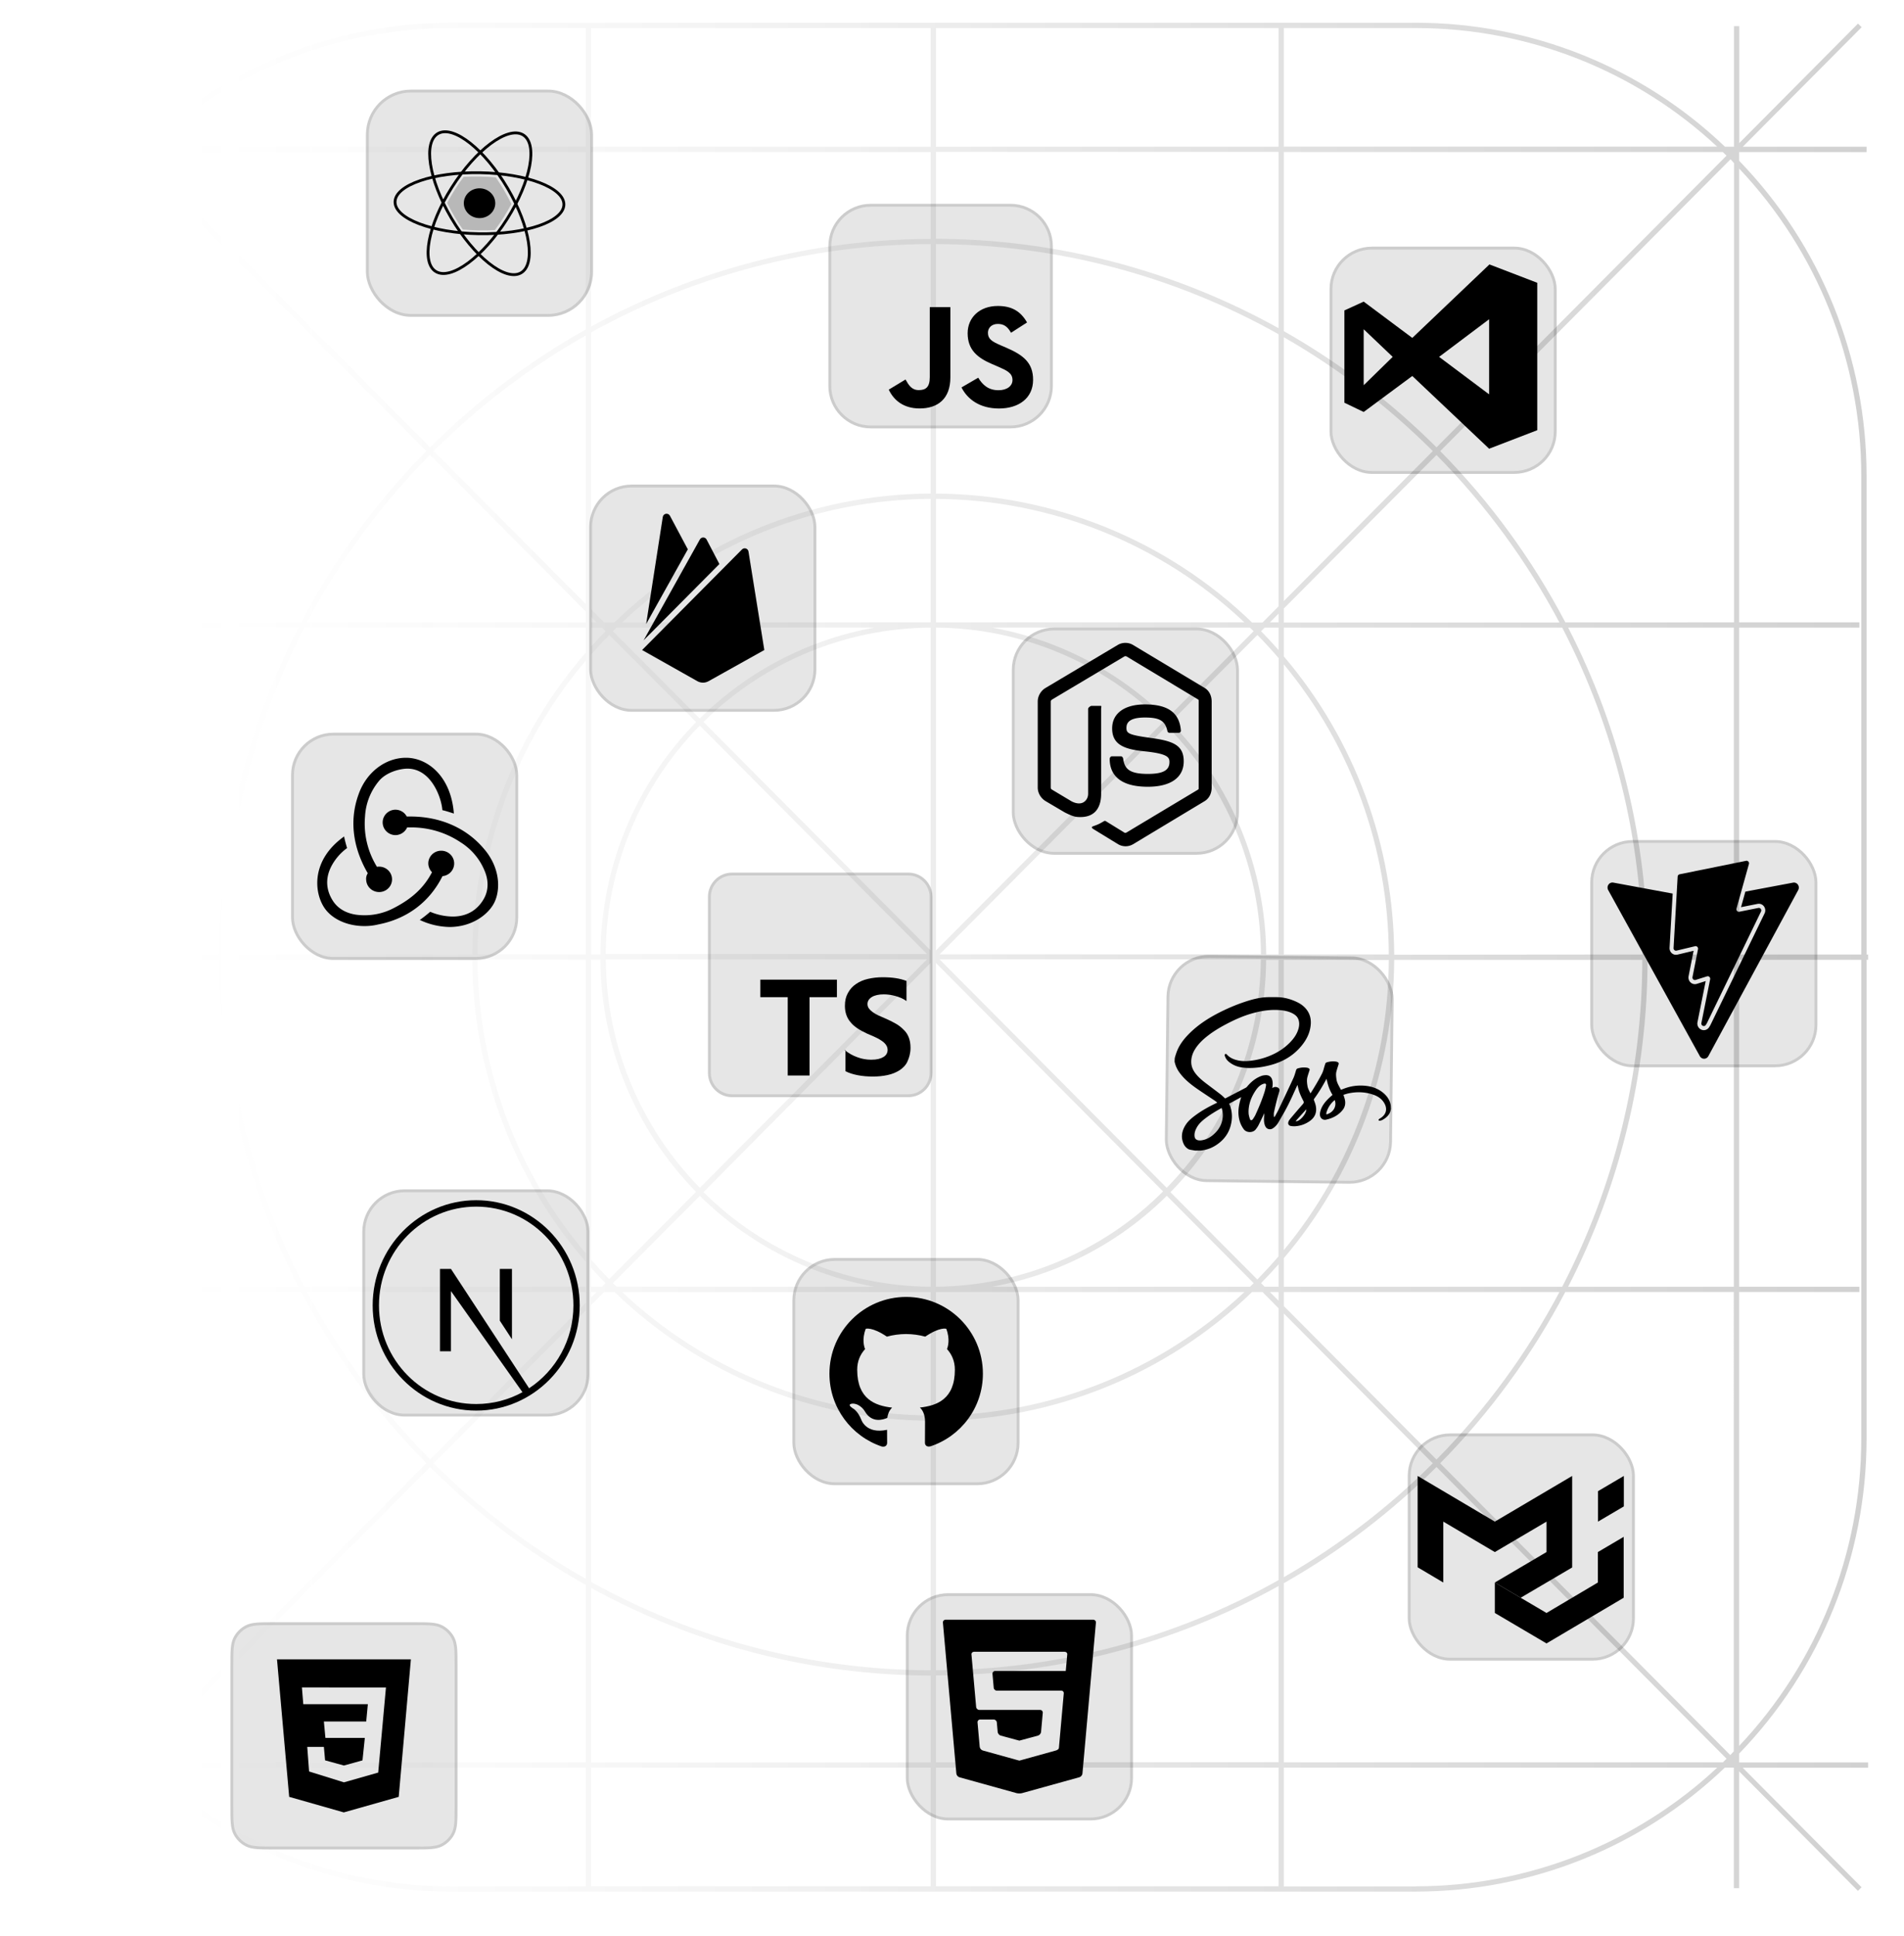 <?xml version="1.0" encoding="UTF-8" standalone="no"?>
<!-- Created with Inkscape (http://www.inkscape.org/) -->

<svg
   width="179.343mm"
   height="182.292mm"
   viewBox="0 0 179.343 182.292"
   version="1.1"
   id="svg1"
   xml:space="preserve"
   xmlns:xlink="http://www.w3.org/1999/xlink"
   xmlns="http://www.w3.org/2000/svg"
   xmlns:svg="http://www.w3.org/2000/svg"><defs
     id="defs1"><linearGradient
       id="linearGradient28"><stop
         style="stop-color:#808080;stop-opacity:0;"
         offset="0"
         id="stop30" /><stop
         style="stop-color:#000000;stop-opacity:0.5;"
         offset="0.5"
         id="stop32" /><stop
         style="stop-color:#000000;stop-opacity:1;"
         offset="1"
         id="stop29" /></linearGradient><filter
       id="filter0_b_415_11747-0"
       x="50.04"
       y="537.389"
       width="144.429"
       height="144.429"
       filterUnits="userSpaceOnUse"
       color-interpolation-filters="sRGB"><feFlood
         flood-opacity="0"
         result="BackgroundImageFix"
         id="feFlood28-8" /><feGaussianBlur
         in="BackgroundImageFix"
         stdDeviation="15.944"
         id="feGaussianBlur28-4" /><feComposite
         in2="SourceAlpha"
         operator="in"
         result="effect1_backgroundBlur_415_11747"
         id="feComposite28-0" /><feBlend
         mode="normal"
         in="SourceGraphic"
         in2="effect1_backgroundBlur_415_11747"
         result="shape"
         id="feBlend28-4" /></filter><filter
       id="filter1_b_415_11747-6"
       x="262.587"
       y="33.418"
       width="143.491"
       height="143.492"
       filterUnits="userSpaceOnUse"
       color-interpolation-filters="sRGB"><feFlood
         flood-opacity="0"
         result="BackgroundImageFix"
         id="feFlood29-4" /><feGaussianBlur
         in="BackgroundImageFix"
         stdDeviation="15.944"
         id="feGaussianBlur29-6" /><feComposite
         in2="SourceAlpha"
         operator="in"
         result="effect1_backgroundBlur_415_11747"
         id="feComposite29-4" /><feBlend
         mode="normal"
         in="SourceGraphic"
         in2="effect1_backgroundBlur_415_11747"
         result="shape"
         id="feBlend29-3" /></filter><filter
       id="filter2_b_415_11747-8"
       x="98.214"
       y="-7.158"
       width="144.429"
       height="144.429"
       filterUnits="userSpaceOnUse"
       color-interpolation-filters="sRGB"><feFlood
         flood-opacity="0"
         result="BackgroundImageFix"
         id="feFlood30-4" /><feGaussianBlur
         in="BackgroundImageFix"
         stdDeviation="15.944"
         id="feGaussianBlur30-0" /><feComposite
         in2="SourceAlpha"
         operator="in"
         result="effect1_backgroundBlur_415_11747"
         id="feComposite30-0" /><feBlend
         mode="normal"
         in="SourceGraphic"
         in2="effect1_backgroundBlur_415_11747"
         result="shape"
         id="feBlend30-9" /></filter><filter
       id="filter3_b_415_11747-3"
       x="155.816"
       y="52.441"
       width="29.084"
       height="25.382"
       filterUnits="userSpaceOnUse"
       color-interpolation-filters="sRGB"><feFlood
         flood-opacity="0"
         result="BackgroundImageFix"
         id="feFlood31-7" /><feGaussianBlur
         in="BackgroundImageFix"
         stdDeviation="1.565"
         id="feGaussianBlur31-5" /><feComposite
         in2="SourceAlpha"
         operator="in"
         result="effect1_backgroundBlur_415_11747"
         id="feComposite31-7" /><feBlend
         mode="normal"
         in="SourceGraphic"
         in2="effect1_backgroundBlur_415_11747"
         result="shape"
         id="feBlend31-2" /></filter><filter
       id="filter4_b_415_11747-9"
       x="382.2"
       y="300.273"
       width="145.005"
       height="145.006"
       filterUnits="userSpaceOnUse"
       color-interpolation-filters="sRGB"><feFlood
         flood-opacity="0"
         result="BackgroundImageFix"
         id="feFlood32-7" /><feGaussianBlur
         in="BackgroundImageFix"
         stdDeviation="15.944"
         id="feGaussianBlur32-5" /><feComposite
         in2="SourceAlpha"
         operator="in"
         result="effect1_backgroundBlur_415_11747"
         id="feComposite32-6" /><feBlend
         mode="normal"
         in="SourceGraphic"
         in2="effect1_backgroundBlur_415_11747"
         result="shape"
         id="feBlend32-5" /></filter><filter
       id="filter5_b_415_11747-3"
       x="177.588"
       y="133.175"
       width="144.429"
       height="144.429"
       filterUnits="userSpaceOnUse"
       color-interpolation-filters="sRGB"><feFlood
         flood-opacity="0"
         result="BackgroundImageFix"
         id="feFlood33-0" /><feGaussianBlur
         in="BackgroundImageFix"
         stdDeviation="15.944"
         id="feGaussianBlur33-4" /><feComposite
         in2="SourceAlpha"
         operator="in"
         result="effect1_backgroundBlur_415_11747"
         id="feComposite33-85" /><feBlend
         mode="normal"
         in="SourceGraphic"
         in2="effect1_backgroundBlur_415_11747"
         result="shape"
         id="feBlend33-5" /></filter><filter
       id="filter6_b_415_11747-5"
       x="327.796"
       y="183.97"
       width="144.429"
       height="144.429"
       filterUnits="userSpaceOnUse"
       color-interpolation-filters="sRGB"><feFlood
         flood-opacity="0"
         result="BackgroundImageFix"
         id="feFlood34-4" /><feGaussianBlur
         in="BackgroundImageFix"
         stdDeviation="15.944"
         id="feGaussianBlur34-21" /><feComposite
         in2="SourceAlpha"
         operator="in"
         result="effect1_backgroundBlur_415_11747"
         id="feComposite34-9" /><feBlend
         mode="normal"
         in="SourceGraphic"
         in2="effect1_backgroundBlur_415_11747"
         result="shape"
         id="feBlend34-2" /></filter><filter
       id="filter7_b_415_11747-45"
       x="219.791"
       y="271.039"
       width="143.491"
       height="143.492"
       filterUnits="userSpaceOnUse"
       color-interpolation-filters="sRGB"><feFlood
         flood-opacity="0"
         result="BackgroundImageFix"
         id="feFlood35-86" /><feGaussianBlur
         in="BackgroundImageFix"
         stdDeviation="15.944"
         id="feGaussianBlur35-2" /><feComposite
         in2="SourceAlpha"
         operator="in"
         result="effect1_backgroundBlur_415_11747"
         id="feComposite35-5" /><feBlend
         mode="normal"
         in="SourceGraphic"
         in2="effect1_backgroundBlur_415_11747"
         result="shape"
         id="feBlend35-1" /></filter><filter
       id="filter8_b_415_11747-3"
       x="249.802"
       y="407.966"
       width="144.429"
       height="144.429"
       filterUnits="userSpaceOnUse"
       color-interpolation-filters="sRGB"><feFlood
         flood-opacity="0"
         result="BackgroundImageFix"
         id="feFlood36-9" /><feGaussianBlur
         in="BackgroundImageFix"
         stdDeviation="15.944"
         id="feGaussianBlur36-7" /><feComposite
         in2="SourceAlpha"
         operator="in"
         result="effect1_backgroundBlur_415_11747"
         id="feComposite36-3" /><feBlend
         mode="normal"
         in="SourceGraphic"
         in2="effect1_backgroundBlur_415_11747"
         result="shape"
         id="feBlend36-7" /></filter><filter
       id="filter9_b_415_11747-5"
       x="96.931"
       y="383.582"
       width="144.429"
       height="144.429"
       filterUnits="userSpaceOnUse"
       color-interpolation-filters="sRGB"><feFlood
         flood-opacity="0"
         result="BackgroundImageFix"
         id="feFlood37-0" /><feGaussianBlur
         in="BackgroundImageFix"
         stdDeviation="15.944"
         id="feGaussianBlur37-2" /><feComposite
         in2="SourceAlpha"
         operator="in"
         result="effect1_backgroundBlur_415_11747"
         id="feComposite37-18" /><feBlend
         mode="normal"
         in="SourceGraphic"
         in2="effect1_backgroundBlur_415_11747"
         result="shape"
         id="feBlend37-7" /></filter><filter
       id="filter10_b_415_11747-1"
       x="71.61"
       y="221.333"
       width="144.429"
       height="144.429"
       filterUnits="userSpaceOnUse"
       color-interpolation-filters="sRGB"><feFlood
         flood-opacity="0"
         result="BackgroundImageFix"
         id="feFlood38-5" /><feGaussianBlur
         in="BackgroundImageFix"
         stdDeviation="15.944"
         id="feGaussianBlur38-5" /><feComposite
         in2="SourceAlpha"
         operator="in"
         result="effect1_backgroundBlur_415_11747"
         id="feComposite38-8" /><feBlend
         mode="normal"
         in="SourceGraphic"
         in2="effect1_backgroundBlur_415_11747"
         result="shape"
         id="feBlend38-5" /></filter><filter
       id="filter11_b_415_11747-6"
       x="290.131"
       y="527.073"
       width="144.429"
       height="144.429"
       filterUnits="userSpaceOnUse"
       color-interpolation-filters="sRGB"><feFlood
         flood-opacity="0"
         result="BackgroundImageFix"
         id="feFlood39-79" /><feGaussianBlur
         in="BackgroundImageFix"
         stdDeviation="15.944"
         id="feGaussianBlur39-4" /><feComposite
         in2="SourceAlpha"
         operator="in"
         result="effect1_backgroundBlur_415_11747"
         id="feComposite39-1" /><feBlend
         mode="normal"
         in="SourceGraphic"
         in2="effect1_backgroundBlur_415_11747"
         result="shape"
         id="feBlend39-6" /></filter><clipPath
       id="clip0_415_11747-9"><rect
         width="54.395"
         height="54.395"
         fill="#ffffff"
         transform="translate(95.056,582.407)"
         id="rect45-0"
         x="0"
         y="0" /></clipPath><clipPath
       id="clip2_415_11747-3"><rect
         width="54.549"
         height="54.549"
         fill="#ffffff"
         transform="translate(294.818,452.982)"
         id="rect47-2"
         x="0"
         y="0" /></clipPath><linearGradient
       xlink:href="#linearGradient28"
       id="linearGradient48"
       x1="0"
       y1="332.938"
       x2="663.999"
       y2="332.938"
       gradientUnits="userSpaceOnUse"
       spreadMethod="pad"
       gradientTransform="translate(65.342,216.772)" /></defs><g
     style="fill:none"
     id="g1"
     transform="matrix(0.265,0,0,0.265,0,1.894)"><g
       style="fill:none;stroke-width:1.002;stroke-dasharray:none"
       id="g7"><path
         opacity="0.2"
         d="M 663.459,504.085 V 333.877 h 0.54 v -1.879 h -0.54 V 161.791 C 663.449,120.049 647.205,79.947 618.163,49.966 v -3.088 h 45.296 V 44.986 H 619.475 L 661.709,2.521 660.422,1.234 618.201,43.699 V 2.148 h -1.878 v 42.838 h -3.192 C 583.581,16.738 544.283,0.963 503.404,0.938 H 160.042 C 119.18,0.976 79.903,16.75 50.366,44.986 H 47.162 V 2.148 H 45.296 V 43.66 L 3.075,1.195 1.789,2.482 44.009,44.947 H 2.677 V 46.826 H 45.296 v 3.14 C 16.25,79.945 0.006,120.048 0,161.791 v 342.294 c 0.006,41.742 16.25,81.845 45.296,111.824 v 3.14 H 2.677 v 1.879 H 43.971 L 1.75,663.393 3.037,664.68 45.258,622.215 v 41.513 h 1.866 v -42.839 h 3.204 c 29.547,28.245 68.84,44.02 109.715,44.048 h 343.362 c 40.866,-0.035 80.148,-15.809 109.689,-44.048 h 3.191 v 42.839 h 1.879 v -41.513 l 42.22,42.465 1.287,-1.287 -42.233,-42.465 h 44.562 v -1.879 h -45.836 v -3.14 c 29.035,-29.986 45.278,-70.084 45.296,-111.824 z m -1.879,0 c -0.003,40.577 -15.539,79.613 -43.417,109.096 V 451.904 h 42.748 v -1.866 H 618.163 V 333.877 h 43.417 z m -212.055,-54.047 -1.287,-1.287 c 2.136,-2.17 4.208,-4.401 6.215,-6.691 v 7.978 z m 4.928,1.879 v 3.076 l -3.062,-3.076 z m -244.38,-1.879 v -6.756 c 1.673,1.866 3.398,3.681 5.148,5.469 l -1.287,1.287 z m 1.995,1.879 -1.995,1.982 v -1.995 z m 1.866,-236.08 1.287,1.287 c -1.75,1.788 -3.475,3.616 -5.148,5.469 v -6.756 z m -3.861,-1.879 v -1.981 l 1.995,1.994 z m 244.38,1.879 v 7.978 c -2.007,-2.29 -4.079,-4.521 -6.215,-6.691 l 1.287,-1.287 z m -3.062,-1.879 3.062,-3.075 v 3.075 z m 3.062,118.027 h -4.401 c -0.195,-30.873 -12.386,-60.461 -33.997,-82.511 l 30.883,-31.012 c 2.574,2.634 5.088,5.366 7.541,8.197 z m 1.866,-103.1 c 24.002,29.009 37.192,65.449 37.318,103.1 h -37.318 z m -41.59,21.876 c 21.272,21.686 33.271,50.797 33.458,81.173 H 333.981 Z m -82.06,79.783 V 215.837 c 30.272,0.211 59.256,12.278 80.735,33.612 z m -1.879,0 -80.748,-81.185 c 21.503,-21.295 50.486,-33.327 80.748,-33.522 z m -1.287,1.287 H 215.272 c 0.194,-30.375 12.192,-59.483 33.457,-81.173 z m 0,1.879 -80.748,81.172 C 227.49,393.193 215.492,364.084 215.298,333.71 Z m 1.287,1.287 v 115.041 c -30.278,-0.212 -59.267,-12.284 -80.748,-33.624 z m 1.879,0 80.735,81.172 c -21.435,21.432 -50.425,33.594 -80.735,33.869 z m 1.287,-1.287 h 114.192 c -0.187,30.376 -12.186,59.487 -33.457,81.172 z M 445.587,217.124 414.704,248.149 C 397.752,231.332 376.09,220.063 352.589,215.837 h 91.686 z m -112.918,-3.166 v -43.842 c 40.782,0.2 79.967,15.874 109.637,43.855 z m -1.879,0 H 221.153 c 29.664,-27.989 68.853,-43.664 109.637,-43.855 z m -19.933,1.879 c -23.508,4.227 -45.179,15.495 -62.14,32.312 l -30.884,-31.025 1.287,-1.287 z m -94.311,2.574 30.884,31.012 c -21.621,22.043 -33.815,51.635 -33.998,82.511 h -3.333 V 225.437 c 2.072,-2.381 4.221,-4.71 6.447,-6.962 z m -8.338,113.523 H 169.77 c 0.144,-38.228 13.753,-75.183 38.438,-104.374 z m 0,1.879 V 438.187 C 183.523,408.996 169.914,372.041 169.77,333.813 Z m 1.865,0 h 3.333 c 0.181,30.872 12.375,60.461 33.998,82.498 l -30.884,31.025 c -2.226,-2.252 -4.375,-4.581 -6.434,-6.962 z m 7.799,114.938 30.883,-31.025 c 16.952,16.811 38.607,28.078 62.102,32.312 h -91.673 z m 112.918,3.166 v 43.855 c -40.784,-0.191 -79.973,-15.866 -109.637,-43.855 z m 1.879,0 h 109.637 c -29.67,27.981 -68.855,43.655 -109.637,43.855 z m 19.92,-1.879 c 23.51,-4.221 45.182,-15.49 62.14,-32.312 l 30.884,31.025 -1.287,1.287 z m 94.324,-2.573 -30.884,-31.026 c 21.614,-22.042 33.806,-51.627 33.998,-82.498 h 4.401 v 105.327 c -2.402,2.779 -4.907,5.511 -7.515,8.197 z m 9.406,-113.524 h 37.318 c -0.126,37.651 -13.316,74.091 -37.318,103.1 z m 39.235,-1.878 c -0.143,-38.862 -14.043,-76.418 -39.235,-106.009 v -10.217 h 98.957 c 18.627,35.888 28.392,75.714 28.477,116.148 z M 456.319,214.035 v -4.967 l 54.278,-54.548 c 17.383,17.606 32.101,37.656 43.688,59.515 z m 0,-7.618 V 112.66 c 19.358,11.092 37.163,24.695 52.953,40.457 z m -1.866,1.879 -5.7,5.739 h -3.719 C 414.881,184.857 374.627,168.446 332.669,168.225 V 79.588 c 42.663,0.094 84.591,11.116 121.784,32.017 z M 330.79,168.225 c -41.948,0.198 -82.201,16.581 -112.365,45.733 h -3.719 L 210.073,209.3 V 110.987 C 247.008,90.475 288.542,79.668 330.79,79.576 Z m -122.582,39.209 -54.047,-54.317 c 16.091,-16.05 34.27,-29.862 54.047,-41.062 z m 0,2.664 v 3.86 h -99.086 c 11.583,-21.862 26.302,-41.913 43.688,-59.515 z m 0,5.752 v 8.879 C 182.35,254.5 168.043,292.566 167.891,331.998 H 79.706 C 79.789,291.56 89.554,251.729 108.183,215.837 Z m -40.317,118.027 c 0.152,39.432 14.459,77.499 40.317,107.269 v 8.892 H 108.183 C 89.556,414.15 79.791,374.324 79.706,333.89 Z m 40.317,118.027 v 3.861 l -55.334,55.629 C 135.488,493.791 120.77,473.741 109.187,451.878 Z m 0,6.537 v 95.379 c -19.777,-11.2 -37.956,-25.012 -54.047,-41.062 z m 1.865,-1.879 4.633,-4.658 h 3.719 c 30.162,29.157 70.415,45.545 112.365,45.747 v 88.662 C 288.542,586.21 247.009,575.398 210.073,554.888 Z m 122.596,41.089 c 41.948,-0.201 82.2,-16.584 112.365,-45.734 h 3.719 l 5.7,5.739 v 96.615 c -37.194,20.898 -79.121,31.924 -121.784,32.029 z m 123.65,-38.116 52.953,53.236 c -15.796,15.755 -33.6,29.358 -52.953,40.457 z m 0,-2.651 v -4.967 h 97.966 c -11.587,21.86 -26.305,41.91 -43.688,59.515 z m 0,-6.846 v -10.14 c 25.192,-29.591 39.092,-67.146 39.235,-106.008 h 88.199 c -0.085,40.434 -9.85,80.26 -28.477,116.148 z m 129.3,-116.148 h 30.665 v 116.148 h -58.898 c 18.476,-35.938 28.153,-75.751 28.233,-116.161 z m 0,-1.879 c -0.078,-40.414 -9.755,-80.231 -28.233,-116.174 h 58.898 V 331.985 Z M 556.395,213.984 C 544.651,191.619 529.664,171.113 511.923,153.13 L 615.1,49.451 l 0.09,0.077 c 0.386,0.399 0.772,0.824 1.158,1.287 V 213.971 Z M 613.685,48.151 510.597,151.792 C 494.435,135.66 476.179,121.771 456.319,110.498 V 46.865 H 612.346 Z M 454.453,109.456 C 417.202,88.73 375.298,77.802 332.669,77.697 V 46.813 H 454.453 Z M 332.669,44.986 V 2.817 H 454.453 V 44.986 Z m -1.879,0 H 210.073 V 2.817 H 330.79 Z m 0,1.879 v 30.884 c -42.214,0.099 -83.726,10.812 -120.717,31.154 V 46.865 Z M 208.208,109.919 c -20.27,11.371 -38.888,25.464 -55.334,41.886 L 49.787,48.164 51.074,46.877 H 208.208 Z M 48.333,49.528 48.41,49.451 151.536,153.117 c -17.749,17.979 -32.74,38.486 -44.485,60.854 H 47.162 V 50.764 c 0.45,-0.412 0.772,-0.837 1.171,-1.235 z m 57.74,166.309 C 87.599,251.772 77.922,291.58 77.84,331.985 H 47.162 V 215.837 Z M 77.84,333.864 c 0.079,40.414 9.755,80.232 28.233,116.174 H 47.162 V 333.877 Z m 29.211,118.027 c 11.745,22.368 26.736,42.875 44.485,60.854 L 48.41,616.424 48.333,616.347 c -0.399,-0.399 -0.772,-0.824 -1.171,-1.287 V 451.904 Z M 49.774,617.724 152.861,514.083 c 16.45,16.423 35.066,30.519 55.334,41.899 v 63.054 H 51.112 Z M 210.073,557.025 c 36.991,20.341 78.503,31.055 120.717,31.153 v 30.884 H 210.073 Z m 120.717,63.864 v 42.169 H 210.073 v -42.169 z m 1.879,0 h 121.784 v 42.169 H 332.669 Z m 0,-1.878 v -30.884 c 42.629,-0.105 84.533,-11.033 121.784,-31.759 v 62.591 z m 123.65,-63.634 c 19.86,-11.273 38.116,-25.161 54.278,-41.294 l 103.088,103.641 -1.287,1.287 H 456.319 Z m 158.781,60.97 -0.09,0.077 -103.113,-103.666 c 17.742,-17.983 32.728,-38.489 44.473,-60.854 h 59.888 V 615.112 Z M 661.58,161.791 V 331.998 H 618.163 V 215.837 h 42.748 v -1.879 H 618.163 V 52.733 c 27.869,29.474 43.404,68.495 43.417,109.058 z M 610.39,44.947 H 456.319 V 2.817 h 47.085 C 543.114,2.846 581.34,17.913 610.39,44.986 Z M 160.003,2.778 h 48.205 V 44.947 H 53.069 C 82.121,17.89 120.341,2.838 160.042,2.817 Z M 1.866,504.085 V 161.791 C 1.874,121.212 17.414,82.176 45.296,52.694 V 213.932 H 2.574 v 1.905 H 45.296 V 331.985 H 2.419 v 1.879 H 45.296 V 450.038 H 2.574 v 1.879 H 45.296 V 613.156 C 17.42,583.68 1.88,544.654 1.866,504.085 Z M 53.069,620.928 H 208.208 v 42.169 H 160.042 C 120.331,663.055 82.109,647.975 53.069,620.889 Z M 503.456,663.097 H 456.319 V 620.889 H 610.39 c -29.052,27.071 -67.276,42.138 -106.986,42.169 z"
         fill="url(#paint0_radial_415_11747)"
         id="path1"
         style="fill:url(#linearGradient48);fill-opacity:1;fill-rule:nonzero;stroke-width:1.002;stroke-dasharray:none" /><g
         mask="url(#mask0_415_11747)"
         id="g28"
         style="stroke-width:1.002;stroke-dasharray:none"><g
           filter="url(#filter0_b_415_11747)"
           id="g3"
           style="stroke-width:1.002;stroke-dasharray:none;filter:url(#filter0_b_415_11747-0)"><path
             d="m 82.864,584.71 c 0,-5.128 0,-7.691 1.014,-9.643 0.854,-1.644 2.195,-2.985 3.839,-3.839 1.951,-1.014 4.515,-1.014 9.642,-1.014 h 49.788 c 5.128,0 7.691,0 9.643,1.014 1.644,0.854 2.985,2.195 3.839,3.839 1.014,1.952 1.014,4.515 1.014,9.643 v 49.789 c 0,5.127 0,7.691 -1.014,9.642 -0.854,1.644 -2.195,2.985 -3.839,3.839 -1.952,1.014 -4.515,1.014 -9.643,1.014 H 97.36 c -5.127,0 -7.691,0 -9.642,-1.014 -1.644,-0.854 -2.985,-2.195 -3.839,-3.839 -1.014,-1.951 -1.014,-4.515 -1.014,-9.642 z"
             fill="#ffffff"
             fill-opacity="0.1"
             id="path2"
             style="fill:#000000;fill-opacity:0.1;stroke-width:1.002;stroke-dasharray:none" /><path
             d="M 147.148,569.745 H 97.36 97.337 c -2.545,0 -4.484,0 -6.029,0.129 -1.555,0.129 -2.754,0.39 -3.808,0.938 -1.73,0.899 -3.141,2.309 -4.039,4.039 -0.547,1.054 -0.809,2.253 -0.938,3.808 -0.128,1.545 -0.128,3.484 -0.128,6.028 v 0.023 49.789 0.022 c 0,2.545 0,4.483 0.128,6.029 0.129,1.555 0.391,2.753 0.938,3.807 0.899,1.73 2.309,3.141 4.039,4.039 1.054,0.548 2.252,0.809 3.808,0.939 1.545,0.128 3.484,0.128 6.028,0.128 h 0.023 49.788 0.023 c 2.545,0 4.483,0 6.028,-0.128 1.556,-0.13 2.754,-0.391 3.808,-0.939 1.73,-0.898 3.141,-2.309 4.039,-4.039 0.548,-1.054 0.809,-2.252 0.939,-3.807 0.128,-1.546 0.128,-3.484 0.128,-6.029 v -0.022 -49.789 -0.023 c 0,-2.544 0,-4.483 -0.128,-6.028 -0.13,-1.555 -0.391,-2.754 -0.939,-3.808 -0.898,-1.73 -2.309,-3.14 -4.039,-4.039 -1.054,-0.548 -2.252,-0.809 -3.808,-0.938 -1.545,-0.129 -3.483,-0.129 -6.028,-0.129 z"
             stroke="#ffffff"
             stroke-opacity="0.2"
             stroke-width="0.938"
             id="path3"
             style="stroke:#000000;stroke-width:1.002;stroke-dasharray:none;stroke-opacity:0.2" /></g><g
           clip-path="url(#clip0_415_11747-9)"
           id="g4"
           style="stroke-width:1.002;stroke-dasharray:none"><path
             d="m 98.455,582.407 h 47.596 l -4.329,48.872 -19.521,5.523 -19.412,-5.525 z m 38.734,10.002 -29.872,-0.007 0.483,5.943 22.948,0.004 -0.578,6.156 h -15.05 l 0.544,5.832 h 14.012 l -0.83,7.984 -6.595,1.823 -6.7,-1.836 -0.426,-4.783 h -5.915 l 0.657,8.738 12.386,3.86 12.178,-3.468 2.758,-30.244 z"
             fill="#ffffff"
             id="path4"
             style="fill:#000000;fill-opacity:1;stroke-width:1.002;stroke-dasharray:none" /></g><g
           filter="url(#filter1_b_415_11747)"
           id="g6"
           style="stroke-width:1.002;stroke-dasharray:none;filter:url(#filter1_b_415_11747-6)"><path
             d="m 359.185,66.243 h -49.706 c -7.77,0 -14.068,6.298 -14.068,14.068 v 49.706 c 0,7.77 6.298,14.068 14.068,14.068 h 49.706 c 7.77,0 14.068,-6.298 14.068,-14.068 V 80.311 c 0,-7.769 -6.298,-14.068 -14.068,-14.068 z"
             fill="#ffffff"
             fill-opacity="0.1"
             id="path5"
             style="fill:#000000;fill-opacity:0.1;stroke-width:1.002;stroke-dasharray:none" /><path
             d="m 359.185,65.774 h -49.706 c -8.028,0 -14.537,6.508 -14.537,14.537 v 49.706 c 0,8.029 6.509,14.537 14.537,14.537 h 49.706 c 8.029,0 14.537,-6.508 14.537,-14.537 V 80.311 c 0,-8.028 -6.508,-14.537 -14.537,-14.537 z"
             stroke="#ffffff"
             stroke-opacity="0.2"
             stroke-width="0.938"
             id="path6"
             style="stroke:#000000;stroke-width:1.002;stroke-dasharray:none;stroke-opacity:0.2" /></g><path
           d="m 347.7,127.057 c 1.568,2.56 3.608,4.442 7.216,4.442 3.031,0 4.967,-1.515 4.967,-3.608 0,-2.508 -1.989,-3.397 -5.325,-4.856 l -1.829,-0.784 c -5.278,-2.249 -8.785,-5.066 -8.785,-11.022 0,-5.486 4.18,-9.662 10.713,-9.662 4.65,0 7.994,1.619 10.403,5.857 l -5.696,3.657 c -1.254,-2.249 -2.607,-3.135 -4.707,-3.135 -2.143,0 -3.501,1.359 -3.501,3.135 0,2.194 1.359,3.083 4.498,4.442 l 1.828,0.783 c 6.215,2.665 9.724,5.382 9.724,11.491 0,6.586 -5.173,10.194 -12.121,10.194 -6.793,0 -11.182,-3.238 -13.329,-7.481 z m -25.839,0.634 c 1.149,2.039 2.194,3.762 4.707,3.762 2.403,0 3.919,-0.94 3.919,-4.596 v -24.872 h 7.315 v 24.971 c 0,7.574 -4.441,11.021 -10.923,11.021 -5.856,0 -9.248,-3.031 -10.973,-6.681 z"
           fill="#ffffff"
           id="path7"
           style="fill:#000000;fill-opacity:1;stroke-width:1.002;stroke-dasharray:none" /><g
           filter="url(#filter2_b_415_11747)"
           id="g8"
           style="stroke-width:1.002;stroke-dasharray:none;filter:url(#filter2_b_415_11747-8)"><rect
             x="131.038"
             y="25.666"
             width="78.78"
             height="78.78"
             rx="15.006"
             fill="#ffffff"
             fill-opacity="0.1"
             id="rect7"
             ry="15.006"
             style="fill:#000000;fill-opacity:0.1;stroke-width:1.002;stroke-dasharray:none" /><rect
             x="130.569"
             y="25.198"
             width="79.717"
             height="79.717"
             rx="15.475"
             stroke="#ffffff"
             stroke-opacity="0.2"
             stroke-width="0.938"
             id="rect8"
             ry="15.475"
             style="stroke:#000000;stroke-width:1.002;stroke-dasharray:none;stroke-opacity:0.2" /></g><path
           d="m 170.251,75.9 c 16.572,0.27 30.086,-4.365 30.183,-10.351 0.098,-5.987 -13.258,-11.059 -29.83,-11.329 -16.573,-0.27 -30.086,4.365 -30.184,10.351 -0.097,5.987 13.258,11.059 29.831,11.329 z"
           stroke="#ffffff"
           stroke-width="2.739"
           id="path8"
           style="fill:none;fill-opacity:0.1;stroke:#000000;stroke-width:1.002;stroke-dasharray:none;stroke-opacity:1" /><path
           d="m 160.416,70.315 c 8.065,13.714 19.085,22.477 24.614,19.573 5.528,-2.904 3.472,-16.376 -4.593,-30.09 -8.065,-13.714 -19.085,-22.477 -24.614,-19.573 -5.528,2.904 -3.472,16.376 4.593,30.09 z"
           stroke="#ffffff"
           stroke-width="2.739"
           id="path9"
           style="stroke:#000000;stroke-width:1.002;stroke-dasharray:none;stroke-opacity:1" /><path
           d="m 160.594,59.474 c -8.507,13.444 -11.001,26.842 -5.57,29.924 5.431,3.083 16.731,-5.317 25.238,-18.761 8.507,-13.444 11.001,-26.842 5.57,-29.924 -5.431,-3.083 -16.731,5.317 -25.238,18.761 z"
           stroke="#ffffff"
           stroke-width="2.739"
           id="path10"
           style="stroke:#000000;stroke-width:1.002;stroke-dasharray:none;stroke-opacity:1" /><g
           filter="url(#filter3_b_415_11747)"
           id="g11"
           style="stroke-width:1.002;stroke-dasharray:none;filter:url(#filter3_b_415_11747-3)"><path
             fill-rule="evenodd"
             clip-rule="evenodd"
             d="m 181.769,65.315 c -0.776,-1.588 -1.641,-3.2 -2.593,-4.819 -0.951,-1.617 -1.942,-3.161 -2.958,-4.622 -1.841,-0.161 -3.748,-0.261 -5.705,-0.292 -1.956,-0.032 -3.866,0.006 -5.711,0.106 -1.064,1.427 -2.104,2.938 -3.107,4.523 -1.004,1.587 -1.921,3.17 -2.749,4.732 0.776,1.588 1.641,3.2 2.593,4.818 0.952,1.619 1.945,3.166 2.963,4.628 1.84,0.161 3.746,0.26 5.7,0.292 1.955,0.032 3.863,-0.006 5.707,-0.106 1.065,-1.429 2.108,-2.942 3.112,-4.529 1.004,-1.586 1.921,-3.169 2.748,-4.731 z"
             fill="#ffffff"
             fill-opacity="0.2"
             id="path11"
             style="fill:#000000;fill-opacity:0.2;stroke-width:1.002;stroke-dasharray:none" /></g><path
           d="m 170.365,70.348 c 3.089,0.05 5.631,-2.278 5.679,-5.2 0.047,-2.922 -2.418,-5.332 -5.506,-5.382 -3.089,-0.05 -5.631,2.278 -5.679,5.2 -0.047,2.922 2.418,5.332 5.506,5.382 z"
           fill="#ffffff"
           id="path12"
           style="fill:#000000;fill-opacity:1;stroke-width:1.002;stroke-dasharray:none" /><g
           filter="url(#filter4_b_415_11747)"
           id="g13"
           style="stroke-width:1.002;stroke-dasharray:none;filter:url(#filter4_b_415_11747-9)"><rect
             x="415.767"
             y="332.938"
             width="78.78"
             height="78.78"
             rx="14.068"
             transform="rotate(0.656,415.767,332.938)"
             fill="#ffffff"
             fill-opacity="0.1"
             id="rect12"
             ry="14.068"
             style="fill:#000000;fill-opacity:0.1;stroke-width:1.002;stroke-dasharray:none" /><rect
             x="415.303"
             y="332.464"
             width="79.717"
             height="79.717"
             rx="14.537"
             transform="rotate(0.656,415.303,332.464)"
             stroke="#ffffff"
             stroke-opacity="0.2"
             stroke-width="0.938"
             id="rect13"
             ry="14.537"
             style="stroke:#000000;stroke-width:1.002;stroke-dasharray:none;stroke-opacity:0.2" /></g><g
           filter="url(#filter5_b_415_11747)"
           id="g15"
           style="stroke-width:1.002;stroke-dasharray:none;filter:url(#filter5_b_415_11747-3)"><rect
             x="210.412"
             y="166"
             width="78.78"
             height="78.78"
             rx="14.068"
             fill="#ffffff"
             fill-opacity="0.1"
             id="rect14"
             ry="14.068"
             style="fill:#000000;fill-opacity:0.1;stroke-width:1.002;stroke-dasharray:none" /><rect
             x="209.943"
             y="165.531"
             width="79.717"
             height="79.717"
             rx="14.537"
             stroke="#ffffff"
             stroke-opacity="0.2"
             stroke-width="0.938"
             id="rect15"
             ry="14.537"
             style="stroke:#000000;stroke-width:1.002;stroke-dasharray:none;stroke-opacity:0.2" /></g><path
           fill-rule="evenodd"
           clip-rule="evenodd"
           fill="#cb6699"
           d="m 417.502,369.874 c 0,0.408 0.127,0.678 0.198,0.939 0.463,1.703 1.458,3.164 2.639,4.497 1.682,1.9 3.742,3.429 5.852,4.867 1.83,1.247 3.698,2.466 5.535,3.704 0.315,0.212 0.614,0.457 0.956,0.718 -0.295,0.151 -0.54,0.284 -0.794,0.406 -2.425,1.166 -4.758,2.473 -6.908,4.056 -1.296,0.954 -2.549,1.969 -3.434,3.294 -1.424,2.132 -1.928,4.403 -0.867,6.828 0.31,0.708 0.783,1.32 1.45,1.772 0.216,0.146 0.459,0.291 0.712,0.348 0.648,0.145 1.308,0.239 1.964,0.354 l 1.858,-9.1e-4 c 2.054,-0.174 3.924,-0.841 5.614,-1.946 2.641,-1.728 4.42,-4.044 5.185,-7.017 0.556,-2.161 0.579,-4.324 -0.077,-6.475 a 7.164,6.79 0 0 0 -0.217,-0.589 c -0.08,-0.193 -0.173,-0.381 -0.284,-0.622 l 4.211,-2.296 0.063,0.051 c -0.077,0.237 -0.158,0.474 -0.227,0.714 -0.5,1.732 -0.833,3.495 -0.714,5.293 0.127,1.916 0.692,3.709 1.875,5.31 0.957,1.295 3.236,1.343 4.253,0.044 0.361,-0.462 0.71,-0.944 0.973,-1.459 0.687,-1.344 1.322,-2.712 1.978,-4.07 l 0.115,-0.248 c -0.047,0.643 -0.102,1.208 -0.127,1.774 -0.039,0.883 0.015,1.761 0.334,2.601 0.273,0.719 0.736,1.256 1.605,1.35 0.594,0.064 1.068,-0.193 1.504,-0.52 a 6.36,6.028 0 0 0 1.648,-1.857 c 1.164,-2.027 2.36,-4.041 3.415,-6.119 1.142,-2.247 2.14,-4.56 3.2,-6.846 l 0.175,-0.405 c 0.251,0.933 0.425,1.847 0.747,2.712 0.374,1.004 0.836,1.984 1.339,2.936 0.238,0.45 0.211,0.742 -0.119,1.119 -1.382,1.579 -2.74,3.177 -4.099,4.774 -0.301,0.352 -0.6,0.711 -0.851,1.096 a 2.267,2.149 0 0 0 -0.294,0.792 1.064,1.008 0 0 0 0.847,1.144 5.917,5.609 0 0 0 1.659,0.112 c 1.897,-0.132 3.619,-0.763 5.142,-1.833 1.973,-1.385 2.606,-3.275 2.128,-5.516 -0.129,-0.608 -0.358,-1.199 -0.58,-1.785 -0.1,-0.264 -0.107,-0.449 0.075,-0.696 1.577,-2.135 2.925,-4.399 4.178,-6.716 0.05,-0.091 0.1,-0.182 0.187,-0.28 0.406,2.003 1.017,3.933 2.112,5.685 -0.559,0.51 -1.112,0.973 -1.612,1.483 -1.102,1.123 -2.057,2.342 -2.556,3.829 -0.214,0.641 -0.379,1.292 -0.284,1.977 0.148,1.063 1.067,1.754 2.17,1.512 2.361,-0.518 4.398,-1.572 5.887,-3.44 1.002,-1.257 1.093,-2.66 0.674,-4.129 -0.115,-0.399 -0.252,-0.792 -0.399,-1.251 0.582,-0.171 1.15,-0.377 1.738,-0.504 3.05,-0.66 6.066,-0.545 9.005,0.499 1.716,0.61 3.102,1.63 3.924,3.234 1.004,1.962 0.449,3.823 -1.502,5.063 -0.182,0.116 -0.39,0.207 -0.541,0.351 a 0.532,0.505 0 0 0 -0.126,0.389 c 0.013,0.071 0.212,0.161 0.326,0.16 0.641,-0.005 1.161,-0.323 1.66,-0.651 1.251,-0.82 2.163,-1.924 2.36,-3.377 l 0.039,-0.109 -0.047,-0.946 c -0.019,-0.055 0.014,-0.109 0.01,-0.15 -0.266,-2.116 -1.458,-3.757 -3.193,-5.044 -2.009,-1.489 -4.381,-2.102 -6.89,-2.199 a 15.558,14.747 0 0 0 -5.981,0.873 c -0.549,0.189 -1.094,0.412 -1.646,0.623 -0.074,-0.127 -0.154,-0.249 -0.219,-0.375 -0.567,-1.101 -1.254,-2.153 -1.406,-3.415 -0.108,-0.896 -0.24,-1.792 -0.015,-2.678 0.216,-0.853 0.498,-1.691 0.763,-2.532 0.137,-0.433 0.04,-0.676 -0.396,-0.871 a 1.748,1.657 0 0 0 -0.481,-0.15 c -1.072,-0.147 -2.129,-0.063 -3.167,0.223 -0.367,0.102 -0.635,0.297 -0.716,0.682 -0.046,0.221 -0.141,0.433 -0.208,0.651 -0.271,0.907 -0.464,1.832 -0.902,2.697 -1.099,2.168 -2.353,4.255 -3.637,6.326 -0.139,0.224 -0.285,0.443 -0.461,0.714 -0.451,-0.894 -0.932,-1.696 -1.077,-2.637 -0.165,-1.064 -0.295,-2.125 -0.015,-3.181 0.208,-0.787 0.479,-1.56 0.729,-2.337 0.118,-0.369 0.064,-0.563 -0.289,-0.758 -0.178,-0.098 -0.38,-0.185 -0.581,-0.214 a 7.131,6.759 0 0 0 -3.279,0.254 c -0.333,0.102 -0.507,0.306 -0.609,0.631 -0.299,0.959 -0.554,1.941 -0.973,2.853 -1.699,3.692 -3.447,7.365 -5.193,11.038 -0.364,0.767 -0.791,1.507 -1.202,2.254 -0.104,0.189 -0.256,0.356 -0.386,0.534 -0.104,-0.117 -0.145,-0.197 -0.144,-0.277 0.003,-0.472 -0.056,-0.958 0.039,-1.414 a 105.463,99.965 0 0 1 0.967,-4.121 c 0.288,-1.13 0.623,-2.249 0.942,-3.371 0.107,-0.376 0.109,-0.727 -0.176,-1.043 -0.478,-0.529 -1.478,-0.645 -2.071,-0.237 l -0.262,0.141 0.051,-0.401 c 0.125,-0.859 0.15,-1.714 -0.099,-2.56 -0.31,-1.054 -1.104,-1.661 -2.258,-1.627 -0.538,0.016 -1.102,0.103 -1.6,0.289 -2.094,0.778 -3.704,2.156 -5.075,3.813 a 1.588,1.505 0 0 1 -0.464,0.38 c -1.772,0.931 -3.549,1.851 -5.326,2.774 l -1.978,1.027 c -0.53,-0.48 -1.012,-0.977 -1.559,-1.399 -1.67,-1.291 -3.367,-2.55 -5.049,-3.827 -1.491,-1.131 -2.935,-2.31 -4.04,-3.808 -0.822,-1.115 -1.352,-2.334 -1.403,-3.713 -0.064,-1.756 0.461,-3.361 1.404,-4.855 1.207,-1.911 2.852,-3.445 4.662,-4.834 1.914,-1.469 3.984,-2.716 6.13,-3.854 3.002,-1.592 6.089,-3.002 9.4,-3.933 3.394,-0.954 6.838,-1.501 10.391,-1.12 1.396,0.15 2.753,0.453 3.998,1.1 0.954,0.495 1.736,1.144 2.1,2.157 0.359,0.997 0.348,2.008 0.099,3.021 -0.505,2.052 -1.69,3.743 -3.182,5.254 -2.446,2.477 -5.43,4.164 -8.79,5.278 a 24.18,22.919 0 0 1 -5.981,1.209 c -1.671,0.133 -3.308,-0.007 -4.891,-0.558 -1.048,-0.365 -1.961,-0.924 -2.694,-1.734 -0.131,-0.145 -0.299,-0.302 -0.543,-0.167 -0.239,0.134 -0.282,0.349 -0.202,0.568 0.134,0.363 0.258,0.742 0.467,1.067 0.525,0.816 1.29,1.407 2.133,1.915 1.619,0.976 3.428,1.304 5.304,1.38 2.847,0.117 5.624,-0.286 8.363,-1.01 3.909,-1.033 7.309,-2.859 10.035,-5.738 2.27,-2.398 3.891,-5.104 4.238,-8.371 0.17,-1.595 -0.011,-3.157 -0.799,-4.612 -0.854,-1.576 -2.213,-2.748 -3.837,-3.556 -2.365,-1.176 -4.918,-1.86 -7.553,-1.86 h -2.64 c -3.191,0 -6.276,0.867 -9.275,1.901 -2.27,0.783 -4.496,1.707 -6.656,2.73 -4.706,2.229 -9.088,4.916 -12.688,8.611 -1.793,1.841 -3.312,3.872 -4.185,6.264 a 24.802,23.509 0 0 0 -0.68,2.175 m 17.051,20.908 c -0.204,2.589 -1.442,4.687 -3.465,6.387 -1.138,0.956 -2.443,1.636 -3.963,1.875 -0.551,0.086 -1.115,0.107 -1.65,-0.109 -0.763,-0.309 -0.933,-0.95 -0.948,-1.634 -0.023,-1.089 0.38,-2.074 0.932,-3.011 0.72,-1.221 1.776,-2.153 2.904,-3.022 1.776,-1.371 3.703,-2.531 5.677,-3.626 l 0.149,-0.058 c 0.305,1.068 0.45,2.123 0.366,3.197 z M 450.015,378.481 c -0.144,0.827 -0.324,1.654 -0.579,2.455 -0.881,2.773 -2.012,5.461 -3.235,8.112 -0.226,0.491 -0.555,0.938 -0.841,1.403 a 1.034,0.981 0 0 1 -0.173,0.194 c -0.354,0.332 -0.69,0.314 -0.868,-0.12 -0.208,-0.504 -0.336,-1.043 -0.447,-1.577 -0.074,-0.358 -0.056,-0.734 -0.08,-1.101 0.024,-2.609 0.864,-4.98 2.288,-7.187 0.587,-0.91 1.227,-1.778 2.204,-2.354 a 3.84,3.64 0 0 1 0.977,-0.41 c 0.521,-0.139 0.84,0.089 0.754,0.584 z m 10.513,12.696 3.778,-4.182 c 0.157,1.553 -2.628,4.653 -3.778,4.182 z m 12.068,-2.814 c -0.267,0.145 -0.558,0.25 -0.832,0.384 -0.251,0.123 -0.333,-9.1e-4 -0.341,-0.206 a 1.461,1.385 0 0 1 0.057,-0.419 c 0.51,-1.706 1.449,-3.162 2.846,-4.346 l 0.098,-0.048 c 0.665,1.762 -0.104,3.697 -1.829,4.634 z"
           id="path1-8"
           style="fill:#000000;fill-opacity:1;stroke-width:1.002;stroke-dasharray:none" /><path
           d="m 229.67,214.575 5.914,-38.045 c 0.043,-0.282 0.174,-0.543 0.374,-0.747 0.2,-0.203 0.459,-0.338 0.74,-0.386 0.281,-0.048 0.57,-0.005 0.826,0.121 0.256,0.126 0.466,0.33 0.599,0.582 l 6.36,11.932 z m 42.004,9.232 -5.632,-35.012 c -0.042,-0.245 -0.15,-0.475 -0.313,-0.663 -0.162,-0.188 -0.374,-0.328 -0.611,-0.404 -0.237,-0.076 -0.49,-0.086 -0.732,-0.028 -0.242,0.058 -0.464,0.182 -0.64,0.357 l -35.515,35.75 19.651,11.074 c 0.606,0.341 1.289,0.52 1.984,0.52 0.696,0 1.379,-0.179 1.985,-0.52 z m -15.969,-30.553 -4.552,-8.708 c -0.115,-0.219 -0.287,-0.403 -0.499,-0.531 -0.211,-0.128 -0.454,-0.195 -0.701,-0.195 -0.248,0 -0.49,0.067 -0.702,0.195 -0.211,0.128 -0.384,0.312 -0.499,0.531 l -19.983,35.809 z"
           fill="#ffffff"
           id="path15"
           style="fill:#000000;fill-opacity:1;stroke-width:1.002;stroke-dasharray:none" /><g
           filter="url(#filter6_b_415_11747)"
           id="g17"
           style="stroke-width:1.002;stroke-dasharray:none;filter:url(#filter6_b_415_11747-5)"><rect
             x="360.62"
             y="216.795"
             width="78.78"
             height="78.78"
             rx="14.068"
             fill="#ffffff"
             fill-opacity="0.1"
             id="rect16"
             ry="14.068"
             style="fill:#000000;fill-opacity:0.1;stroke-width:1.002;stroke-dasharray:none" /><rect
             x="360.151"
             y="216.326"
             width="79.717"
             height="79.717"
             rx="14.537"
             stroke="#ffffff"
             stroke-opacity="0.2"
             stroke-width="0.938"
             id="rect17"
             ry="14.537"
             style="stroke:#000000;stroke-width:1.002;stroke-dasharray:none;stroke-opacity:0.2" /></g><path
           fill="#83cd29"
           d="m 428.181,237.278 -25.505,-15.302 c -1.607,-0.947 -3.712,-0.947 -5.331,0 l -25.704,15.302 c -1.658,0.987 -2.785,2.841 -2.785,4.825 v 30.564 c 0,1.984 1.151,3.839 2.809,4.831 l 6.777,3.997 c 3.251,1.657 4.152,1.657 5.631,1.657 4.815,0 7.316,-3.011 7.316,-8.264 V 244.712 c 5.8e-4,-0.426 0.258,-1.06 -0.147,-1.06 h -3.248 c -0.411,0 -1.226,0.634 -1.226,1.06 v 30.174 c 0,2.328 -2.089,4.645 -5.894,2.677 l -7.004,-4.191 c -0.244,-0.137 -0.391,-0.414 -0.391,-0.706 v -30.564 c 0,-0.288 0.268,-0.577 0.515,-0.725 l 25.64,-15.276 a 0.871,0.901 0 0 1 0.818,0 l 25.401,15.272 c 0.243,0.151 0.205,0.431 0.205,0.729 v 30.564 c 0,0.292 0.053,0.576 -0.187,0.716 l -25.499,15.285 c -0.218,0.136 -0.503,0.136 -0.742,0 l -6.539,-4.033 c -0.197,-0.118 -0.434,-0.161 -0.624,-0.051 -1.817,1.066 -2.155,1.207 -3.859,1.819 -0.42,0.151 -1.039,0.414 0.236,1.153 l 8.55,5.232 a 5.368,5.552 0 0 0 2.685,0.745 5.375,5.56 0 0 0 2.696,-0.745 l 25.408,-15.289 c 1.659,-0.999 2.497,-2.847 2.497,-4.831 v -30.564 c -5.7e-4,-1.984 -0.839,-3.833 -2.498,-4.825 z m -20.194,30.546 c -6.776,0 -8.267,-1.933 -8.765,-5.418 -0.059,-0.375 -0.366,-0.824 -0.736,-0.824 h -3.311 c -0.41,0 -0.74,0.514 -0.74,0.936 0,4.462 2.346,9.868 13.551,9.868 8.111,0 12.762,-3.26 12.762,-9.03 0,-5.721 -3.736,-7.222 -11.603,-8.299 -7.951,-1.087 -8.759,-1.636 -8.759,-3.563 0,-1.589 0.684,-3.707 6.572,-3.707 5.26,0 7.199,1.168 7.997,4.835 0.069,0.345 0.373,0.592 0.717,0.592 h 3.325 c 0.205,0 0.399,-0.086 0.543,-0.237 0.139,-0.163 0.212,-0.366 0.194,-0.585 -0.516,-6.316 -4.572,-9.26 -12.776,-9.26 -7.298,0 -11.651,3.188 -11.651,8.531 0,5.796 4.332,7.397 11.337,8.114 8.381,0.85 9.032,2.117 9.032,3.822 0,2.962 -2.298,4.223 -7.689,4.223 z"
           id="path1-4"
           style="fill:#000000;fill-opacity:1;stroke-width:1.002;stroke-dasharray:none" /><g
           filter="url(#filter7_b_415_11747)"
           id="g19"
           style="stroke-width:1.002;stroke-dasharray:none;filter:url(#filter7_b_415_11747-45)"><path
             d="m 322.855,303.864 h -62.638 c -4.198,0 -7.602,3.404 -7.602,7.602 v 62.638 c 0,4.199 3.404,7.602 7.602,7.602 h 62.638 c 4.199,0 7.602,-3.403 7.602,-7.602 v -62.638 c 0,-4.198 -3.403,-7.602 -7.602,-7.602 z"
             fill="#ffffff"
             fill-opacity="0.1"
             id="path18"
             style="fill:#000000;fill-opacity:0.1;stroke-width:1.002;stroke-dasharray:none" /><path
             d="m 322.855,303.395 h -62.638 c -4.457,0 -8.071,3.614 -8.071,8.071 v 62.638 c 0,4.458 3.614,8.071 8.071,8.071 h 62.638 c 4.458,0 8.071,-3.613 8.071,-8.071 v -62.638 c 0,-4.457 -3.613,-8.071 -8.071,-8.071 z"
             stroke="#ffffff"
             stroke-opacity="0.2"
             stroke-width="0.938"
             id="path19"
             style="stroke:#000000;stroke-width:1.002;stroke-dasharray:none;stroke-opacity:0.2" /></g><path
           fill-rule="evenodd"
           clip-rule="evenodd"
           d="m 300.517,365.852 v 7.602 c 1.231,0.639 2.736,1.11 4.409,1.429 1.672,0.319 3.496,0.471 5.321,0.471 1.824,0 3.497,-0.167 5.169,-0.516 1.672,-0.35 3.041,-0.928 4.257,-1.673 1.231,-0.806 2.281,-1.824 2.889,-3.193 0.608,-1.368 1.079,-2.888 1.079,-4.865 0,-1.383 -0.213,-2.584 -0.623,-3.649 -0.411,-1.064 -1.004,-1.976 -1.825,-2.736 -0.775,-0.806 -1.672,-1.521 -2.736,-2.129 -1.065,-0.608 -2.281,-1.246 -3.649,-1.824 -1.004,-0.411 -1.825,-0.806 -2.737,-1.201 -0.79,-0.395 -1.474,-0.791 -1.976,-1.186 -0.563,-0.411 -0.988,-0.836 -1.292,-1.277 -0.305,-0.456 -0.457,-0.958 -0.457,-1.52 0,-0.517 0.136,-0.989 0.411,-1.414 0.275,-0.426 0.654,-0.776 1.14,-1.08 0.487,-0.304 1.095,-0.532 1.825,-0.699 0.714,-0.167 1.505,-0.243 2.432,-0.243 0.639,0 1.308,0.047 1.977,0.142 0.699,0.096 1.414,0.244 2.128,0.441 0.715,0.198 1.414,0.441 2.129,0.745 0.669,0.304 1.292,0.654 1.824,1.049 v -7.145 c -1.155,-0.441 -2.433,-0.776 -3.801,-0.988 -1.368,-0.213 -2.889,-0.32 -4.713,-0.32 -1.824,0 -3.497,0.198 -5.169,0.578 -1.673,0.38 -3.041,0.988 -4.257,1.824 -1.232,0.821 -2.129,1.825 -2.889,3.193 -0.714,1.277 -1.064,2.737 -1.064,4.561 0,2.281 0.654,4.257 1.976,5.777 1.308,1.673 3.345,2.889 5.93,4.105 1.049,0.426 1.976,0.852 2.888,1.262 0.913,0.411 1.673,0.837 2.281,1.277 0.654,0.441 1.171,0.928 1.52,1.445 0.38,0.517 0.578,1.125 0.578,1.824 0,0.487 -0.119,0.943 -0.35,1.368 -0.231,0.426 -0.593,0.791 -1.079,1.095 -0.487,0.304 -1.08,0.547 -1.824,0.73 -0.715,0.167 -1.521,0.258 -2.585,0.258 -1.672,0 -3.345,-0.289 -4.865,-0.866 -1.673,-0.578 -3.193,-1.445 -4.561,-2.585 z m -12.771,-18.7 h 9.73 v -6.233 h -27.214 v 6.233 h 9.73 v 27.822 h 7.754 z"
           fill="#ffffff"
           id="path20"
           style="fill:#000000;fill-opacity:1;stroke-width:1.002;stroke-dasharray:none" /><g
           filter="url(#filter8_b_415_11747)"
           id="g21"
           style="stroke-width:1.002;stroke-dasharray:none;filter:url(#filter8_b_415_11747-3)"><rect
             x="282.627"
             y="440.791"
             width="78.78"
             height="78.78"
             rx="14.068"
             fill="#ffffff"
             fill-opacity="0.1"
             id="rect20"
             ry="14.068"
             style="fill:#000000;fill-opacity:0.1;stroke-width:1.002;stroke-dasharray:none" /><rect
             x="282.158"
             y="440.322"
             width="79.717"
             height="79.717"
             rx="14.537"
             stroke="#ffffff"
             stroke-opacity="0.2"
             stroke-width="0.938"
             id="rect21"
             ry="14.537"
             style="stroke:#000000;stroke-width:1.002;stroke-dasharray:none;stroke-opacity:0.2" /></g><g
           clip-path="url(#clip2_415_11747-3)"
           id="g22"
           style="stroke-width:1.002;stroke-dasharray:none"><path
             d="m 322.093,453.657 c -15.068,0 -27.275,12.217 -27.275,27.275 0,12.057 7.815,22.276 18.644,25.882 1.369,0.257 1.864,-0.587 1.864,-1.316 0,-0.648 -0.016,-2.361 -0.026,-4.635 -7.591,1.643 -9.19,-3.667 -9.19,-3.667 -1.243,-3.144 -3.036,-3.987 -3.036,-3.987 -2.468,-1.686 0.196,-1.65 0.196,-1.65 2.734,0.185 4.173,2.804 4.173,2.804 2.433,4.173 6.382,2.966 7.946,2.264 0.238,-1.758 0.949,-2.967 1.723,-3.64 -6.055,-0.684 -12.422,-3.027 -12.422,-13.479 0,-2.985 1.057,-5.415 2.804,-7.325 -0.301,-0.683 -1.225,-3.462 0.241,-7.219 0,0 2.282,-0.728 7.5,2.797 2.184,-0.605 4.502,-0.906 6.819,-0.922 2.318,0.016 4.635,0.319 6.818,0.922 5.188,-3.525 7.469,-2.797 7.469,-2.797 1.464,3.757 0.54,6.534 0.274,7.219 1.73,1.91 2.787,4.342 2.787,7.325 0,10.475 -6.375,12.785 -12.437,13.452 0.948,0.816 1.836,2.495 1.836,5.044 0,3.648 -0.034,6.587 -0.034,7.475 0,0.709 0.477,1.561 1.882,1.287 10.91,-3.568 18.715,-13.796 18.715,-25.836 0,-15.057 -12.207,-27.275 -27.274,-27.275 z"
             fill="#ffffff"
             id="path21"
             style="fill:#000000;fill-opacity:1;stroke-width:1.002;stroke-dasharray:none" /></g><g
           id="g32"
           transform="matrix(0.575,0,0,0.584,132.463,419.292)"
           style="display:inline;fill:#ffffff;fill-opacity:1;stroke-width:1.729;stroke-dasharray:none"><path
             d="M 64,0 C 28.7,0 0,28.7 0,64 0,99.3 28.7,128 64,128 99.3,128 128,99.3 128,64 128,28.7 99.3,0 64,0 Z M 96.7,114.4 48.4,41.8 h -6.8 v 50.1 h 6.8 V 55.3 l 44.2,61.5 C 84.1,121.4 74.4,124 64,124 30.8,124.1 3.9,97.2 3.9,64 3.9,30.8 30.8,3.9 64,3.9 c 33.2,0 60.1,26.9 60.1,60.1 0,21.1 -10.9,39.7 -27.4,50.4 z"
             id="path1-5"
             style="display:inline;fill:#000000;fill-opacity:1;stroke-width:1.729" /><path
             d="m 78.6,73.3 7.5,11.3 V 41.8 h -7.5 z"
             id="path2-89"
             style="display:inline;fill:#000000;fill-opacity:1;stroke-width:1.729" /></g><g
           filter="url(#filter9_b_415_11747)"
           id="g23"
           style="stroke-width:1.002;stroke-dasharray:none;filter:url(#filter9_b_415_11747-5)"><rect
             x="129.756"
             y="416.407"
             width="78.78"
             height="78.78"
             rx="14.068"
             fill="#ffffff"
             fill-opacity="0.1"
             id="rect22"
             ry="14.068"
             style="fill:#000000;fill-opacity:0.1;stroke-width:1.002;stroke-dasharray:none" /><rect
             x="129.287"
             y="415.938"
             width="79.717"
             height="79.717"
             rx="14.537"
             stroke="#ffffff"
             stroke-opacity="0.2"
             stroke-width="0.938"
             id="rect23"
             ry="14.537"
             style="stroke:#000000;stroke-width:1.002;stroke-dasharray:none;stroke-opacity:0.2" /></g><g
           filter="url(#filter10_b_415_11747)"
           id="g25"
           style="stroke-width:1.002;stroke-dasharray:none;filter:url(#filter10_b_415_11747-1)"><rect
             x="104.435"
             y="254.158"
             width="78.78"
             height="78.78"
             rx="14.068"
             fill="#ffffff"
             fill-opacity="0.1"
             id="rect24"
             ry="14.068"
             style="fill:#000000;fill-opacity:0.1;stroke-width:1.002;stroke-dasharray:none" /><rect
             x="103.966"
             y="253.689"
             width="79.717"
             height="79.717"
             rx="14.537"
             stroke="#ffffff"
             stroke-opacity="0.2"
             stroke-width="0.938"
             id="rect25"
             ry="14.537"
             style="stroke:#000000;stroke-width:1.002;stroke-dasharray:none;stroke-opacity:0.2" /></g><path
           d="m 157.313,304.08 c -4.52,9.104 -12.435,15.229 -22.906,17.242 a 19.953,19.657 0 0 1 -4.907,0.564 c -6.027,0 -11.551,-2.474 -14.233,-6.526 -3.601,-5.398 -4.826,-16.842 7.046,-25.307 0.241,1.291 0.733,3.063 1.06,4.111 a 19.205,18.92 0 0 0 -5.58,6.447 c -2.21,4.275 -1.964,8.544 0.653,12.493 1.808,2.662 4.671,4.28 8.352,4.774 a 22.098,21.769 0 0 0 13.334,-2.474 c 6.383,-3.305 10.637,-7.253 13.419,-12.651 a 4.681,4.611 0 0 1 -1.311,-2.969 4.58,4.512 0 0 1 4.41,-4.666 h 0.171 a 4.595,4.527 0 0 1 0.502,9.029 z m 14.399,-9.994 c 6.132,6.847 6.298,14.907 3.927,19.583 -2.21,4.27 -8.036,8.544 -15.87,8.544 a 25.352,24.975 0 0 1 -10.547,-2.499 c 1.15,-0.806 2.782,-2.098 3.681,-2.904 a 20.862,20.552 0 0 0 8.036,1.692 c 5.072,0 8.914,-2.335 11.205,-6.605 1.472,-2.82 1.557,-6.125 0.166,-9.509 a 21.902,21.576 0 0 0 -8.673,-10.316 31.138,30.675 0 0 0 -17.447,-5.24 h -1.472 a 4.625,4.557 0 0 1 -4.018,2.741 h -0.156 a 4.585,4.517 0 0 1 -0.151,-9.029 h 0.166 a 4.52,4.453 0 0 1 4.018,2.419 h 1.311 c 10.446,0 19.617,3.948 25.824,11.122 z m -41.559,11.379 a 3.671,3.617 0 0 1 0.573,-2.34 c -4.58,-7.817 -7.031,-17.727 -3.269,-28.043 2.697,-7.753 9.487,-12.992 16.85,-12.992 7.855,0 16.036,6.773 17.015,19.825 -1.225,-0.401 -3.013,-0.99 -4.088,-1.207 -0.266,-4.27 -3.927,-14.907 -12.601,-14.749 -3.109,0.084 -7.689,1.534 -10.044,4.512 a 21.942,21.616 0 0 0 -4.841,12.493 29.938,29.493 0 0 0 4.254,17.89 1.381,1.361 0 0 1 0.573,-0.079 h 0.161 a 4.581,4.513 0 0 1 0.166,9.024 h -0.166 a 4.6,4.532 0 0 1 -4.58,-4.349 z"
           fill="#764abc"
           id="path2-8"
           style="fill:#000000;fill-opacity:1;stroke:none;stroke-width:1.002;stroke-dasharray:none;stroke-opacity:1" /><g
           filter="url(#filter11_b_415_11747)"
           id="g27"
           style="stroke-width:1.002;stroke-dasharray:none;filter:url(#filter11_b_415_11747-6)"><rect
             x="322.955"
             y="559.898"
             width="78.78"
             height="78.78"
             rx="14.068"
             fill="#ffffff"
             fill-opacity="0.1"
             id="rect26"
             ry="14.068"
             style="fill:#000000;fill-opacity:0.1;stroke-width:1.002;stroke-dasharray:none" /><rect
             x="322.486"
             y="559.43"
             width="79.717"
             height="79.717"
             rx="14.537"
             stroke="#ffffff"
             stroke-opacity="0.2"
             stroke-width="0.938"
             id="rect27"
             ry="14.537"
             style="stroke:#000000;stroke-width:1.002;stroke-dasharray:none;stroke-opacity:0.2" /></g><path
           d="m 336.09,568.339 c -0.567,0 -0.99,0.462 -0.939,1.027 l 4.782,53.648 c 0.051,0.565 0.539,1.152 1.086,1.304 l 20.296,5.635 c 0.547,0.152 1.441,0.152 1.988,0 l 20.358,-5.644 c 0.547,-0.152 1.036,-0.738 1.086,-1.303 l 4.791,-53.64 c 0.051,-0.565 -0.373,-1.027 -0.94,-1.027 z m 43.262,12.304 c -0.045,0.504 -0.123,1.379 -0.174,1.944 l -0.126,1.407 c -0.05,0.565 -0.123,1.373 -0.161,1.796 -0.038,0.422 -0.074,0.768 -0.08,0.768 -0.007,0 -0.476,0 -1.044,0 h -14.391 c -0.568,0 -1.037,0 -1.043,0 -0.006,0 -0.475,0 -1.043,0 h -7.579 c -0.567,0 -0.99,0.462 -0.94,1.027 l 0.442,4.942 c 0.051,0.565 0.556,1.027 1.124,1.027 h 6.954 c 0.567,0 1.036,0 1.042,0 0.007,0 0.476,0 1.043,0 h 11.953 c 0.567,0 1.445,0 1.951,0 0.505,0 0.881,0.413 0.836,0.917 -0.046,0.504 -0.125,1.379 -0.175,1.944 l -1.422,15.932 c -0.051,0.565 -0.115,1.287 -0.143,1.604 -0.028,0.317 -0.498,0.701 -1.045,0.852 l -11.993,3.326 c -0.546,0.151 -1.001,0.277 -1.009,0.278 -0.009,0.002 -0.463,-0.12 -1.01,-0.272 l -12.005,-3.331 c -0.547,-0.152 -1.035,-0.739 -1.086,-1.304 l -0.773,-8.674 c -0.05,-0.565 0.373,-1.027 0.941,-1.027 h 1.095 c 0.568,0 1.496,0 2.063,0 h 1.634 c 0.567,0 1.073,0.462 1.123,1.027 l 0.303,3.396 c 0.051,0.565 0.54,1.148 1.088,1.296 l 5.616,1.517 c 0.547,0.148 0.997,0.269 1,0.269 0.002,0 0.452,-0.122 1,-0.27 l 5.626,-1.52 c 0.547,-0.148 1.037,-0.731 1.088,-1.296 l 0.61,-6.803 c 0.05,-0.565 -0.372,-1.027 -0.94,-1.027 h -6.326 c -0.567,0 -1.036,0 -1.043,0 -0.006,0 -0.475,0 -1.042,0 H 348.09 c -0.568,0 -1.073,-0.463 -1.123,-1.028 l -1.497,-16.773 c -0.051,-0.565 -0.129,-1.44 -0.174,-1.944 -0.045,-0.504 0.383,-0.917 0.95,-0.917 h 15.045 c 0.567,0 1.036,0 1.042,0 0.007,0 0.476,0 1.043,0 h 15.026 c 0.568,0 0.995,0.413 0.95,0.917 z"
           fill="#ffffff"
           id="path27"
           style="fill:#000000;fill-opacity:1;stroke-width:1.002;stroke-dasharray:none" /><g
           filter="url(#filter11_b_415_11747)"
           id="g33"
           style="stroke-width:1.002;stroke-dasharray:none;filter:url(#filter11_b_415_11747-6)"
           transform="translate(150.596,-478.432)"><rect
             x="322.955"
             y="559.898"
             width="78.78"
             height="78.78"
             rx="14.068"
             fill="#ffffff"
             fill-opacity="0.1"
             id="rect32"
             ry="14.068"
             style="fill:#000000;fill-opacity:0.1;stroke-width:1.002;stroke-dasharray:none" /><rect
             x="322.486"
             y="559.43"
             width="79.717"
             height="79.717"
             rx="14.537"
             stroke="#ffffff"
             stroke-opacity="0.2"
             stroke-width="0.938"
             id="rect33"
             ry="14.537"
             style="stroke:#000000;stroke-width:1.002;stroke-dasharray:none;stroke-opacity:0.2" /></g><path
           fill="#68217a"
           d="m 529.413,86.805 16.999,6.527 v 52.372 l -17.111,6.58 -27.31,-25.841 -17.278,12.788 -6.855,-3.29 v -32.792 l 6.855,-3.131 17.278,12.894 z m -44.699,23.029 v 19.898 l 10.311,-10.082 z m 26.808,9.816 17.779,13.319 v -26.69 z"
           id="path1-6"
           style="fill:#000000;fill-opacity:1;stroke-width:1.002;stroke-dasharray:none" /><g
           filter="url(#filter11_b_415_11747)"
           id="g36"
           style="stroke-width:1.002;stroke-dasharray:none;filter:url(#filter11_b_415_11747-6)"
           transform="translate(178.398,-56.763)"><rect
             x="322.955"
             y="559.898"
             width="78.78"
             height="78.78"
             rx="14.068"
             fill="#ffffff"
             fill-opacity="0.1"
             id="rect35"
             ry="14.068"
             style="fill:#000000;fill-opacity:0.1;stroke-width:1.002;stroke-dasharray:none" /><rect
             x="322.486"
             y="559.43"
             width="79.717"
             height="79.717"
             rx="14.537"
             stroke="#ffffff"
             stroke-opacity="0.2"
             stroke-width="0.938"
             id="rect36"
             ry="14.537"
             style="stroke:#000000;stroke-width:1.002;stroke-dasharray:none;stroke-opacity:0.2" /></g><g
           id="g37"
           transform="matrix(0.574,0,0,0.588,503.775,509.38)"
           style="fill:#ffffff;fill-opacity:1;stroke-width:1.725"><path
             fill="#1fa6ca"
             d="M 0.2,68.6 V 13.4 L 48,41 V 59.4 L 16.1,41 V 77.8 Z M 48,41 95.9,13.4 V 68.7 L 64,87 48,77.8 80,59.4 V 41 L 48,59.4 Z"
             id="path1-86"
             style="fill:#000000;fill-opacity:1;stroke-width:1.725" /><path
             fill="#1fa6ca"
             d="m 48,77.8 v 18.4 l 32,18.4 V 96.2 Z M 80,114.6 127.8,87 V 50.2 l -16,9.2 V 77.8 L 80,96.2 Z M 111.9,41 V 22.6 l 16,-9.2 v 18.4 z"
             id="path2-7"
             style="fill:#000000;fill-opacity:1;stroke-width:1.725" /></g><g
           filter="url(#filter11_b_415_11747)"
           id="g38"
           style="stroke-width:1.002;stroke-dasharray:none;filter:url(#filter11_b_415_11747-6)"
           transform="translate(243.271,-267.598)"><rect
             x="322.955"
             y="559.898"
             width="78.78"
             height="78.78"
             rx="14.068"
             fill="#ffffff"
             fill-opacity="0.1"
             id="rect37"
             ry="14.068"
             style="fill:#000000;fill-opacity:0.1;stroke-width:1.002;stroke-dasharray:none" /><rect
             x="322.486"
             y="559.43"
             width="79.717"
             height="79.717"
             rx="14.537"
             stroke="#ffffff"
             stroke-opacity="0.2"
             stroke-width="0.938"
             id="rect38"
             ry="14.537"
             style="stroke:#000000;stroke-width:1.002;stroke-dasharray:none;stroke-opacity:0.2" /></g><path
           d="m 594.858,329.686 1.452,-25.371 a 0.868,0.897 0 0 1 0.701,-0.826 l 23.634,-4.786 a 0.868,0.897 0 0 1 1.001,1.128 l -4.419,15.835 a 0.868,0.897 0 0 0 0.998,1.128 l 6.774,-1.348 a 0.868,0.897 0 0 1 0.942,1.284 l -19.26,39.711 -0.349,0.557 a 0.834,0.862 0 0 1 -0.715,0.41 c -0.502,0 -0.993,-0.445 -0.865,-1.081 l 3.106,-15.536 a 0.868,0.897 0 0 0 -1.101,-1.04 l -4.065,1.275 a 0.868,0.897 0 0 1 -1.103,-1.037 l 1.957,-9.891 a 0.868,0.897 0 0 0 -1.05,-1.055 l -6.581,1.571 a 0.868,0.897 0 0 1 -1.061,-0.926 z m 42.48,-23.229 -16.957,3.189 -1.543,5.53 5.892,-1.172 a 2.269,2.345 0 0 1 2.383,1.081 2.269,2.345 0 0 1 0.096,2.295 l -19.263,39.714 -0.037,0.073 -0.043,0.067 -0.346,0.557 a 2.272,2.348 0 0 1 -1.906,1.084 2.343,2.421 0 0 1 -1.798,-0.885 2.269,2.345 0 0 1 -0.454,-1.964 l 2.919,-14.598 -3.177,0.996 a 2.298,2.374 0 0 1 -2.439,-0.768 2.275,2.35 0 0 1 -0.468,-1.964 l 1.787,-9.027 -5.75,1.372 a 2.292,2.368 0 0 1 -2.178,-0.683 2.298,2.374 0 0 1 -0.616,-1.758 l 1.103,-19.255 -21.104,-3.898 a 1.736,1.794 0 0 0 -1.815,2.655 l 32.578,59.016 a 1.736,1.794 0 0 0 3.024,-0.012 L 639.164,309.095 a 1.736,1.794 0 0 0 -1.827,-2.638 z"
           id="path1-2"
           style="fill:#000000;fill-opacity:1;stroke-width:1.002" /></g></g></g></svg>

